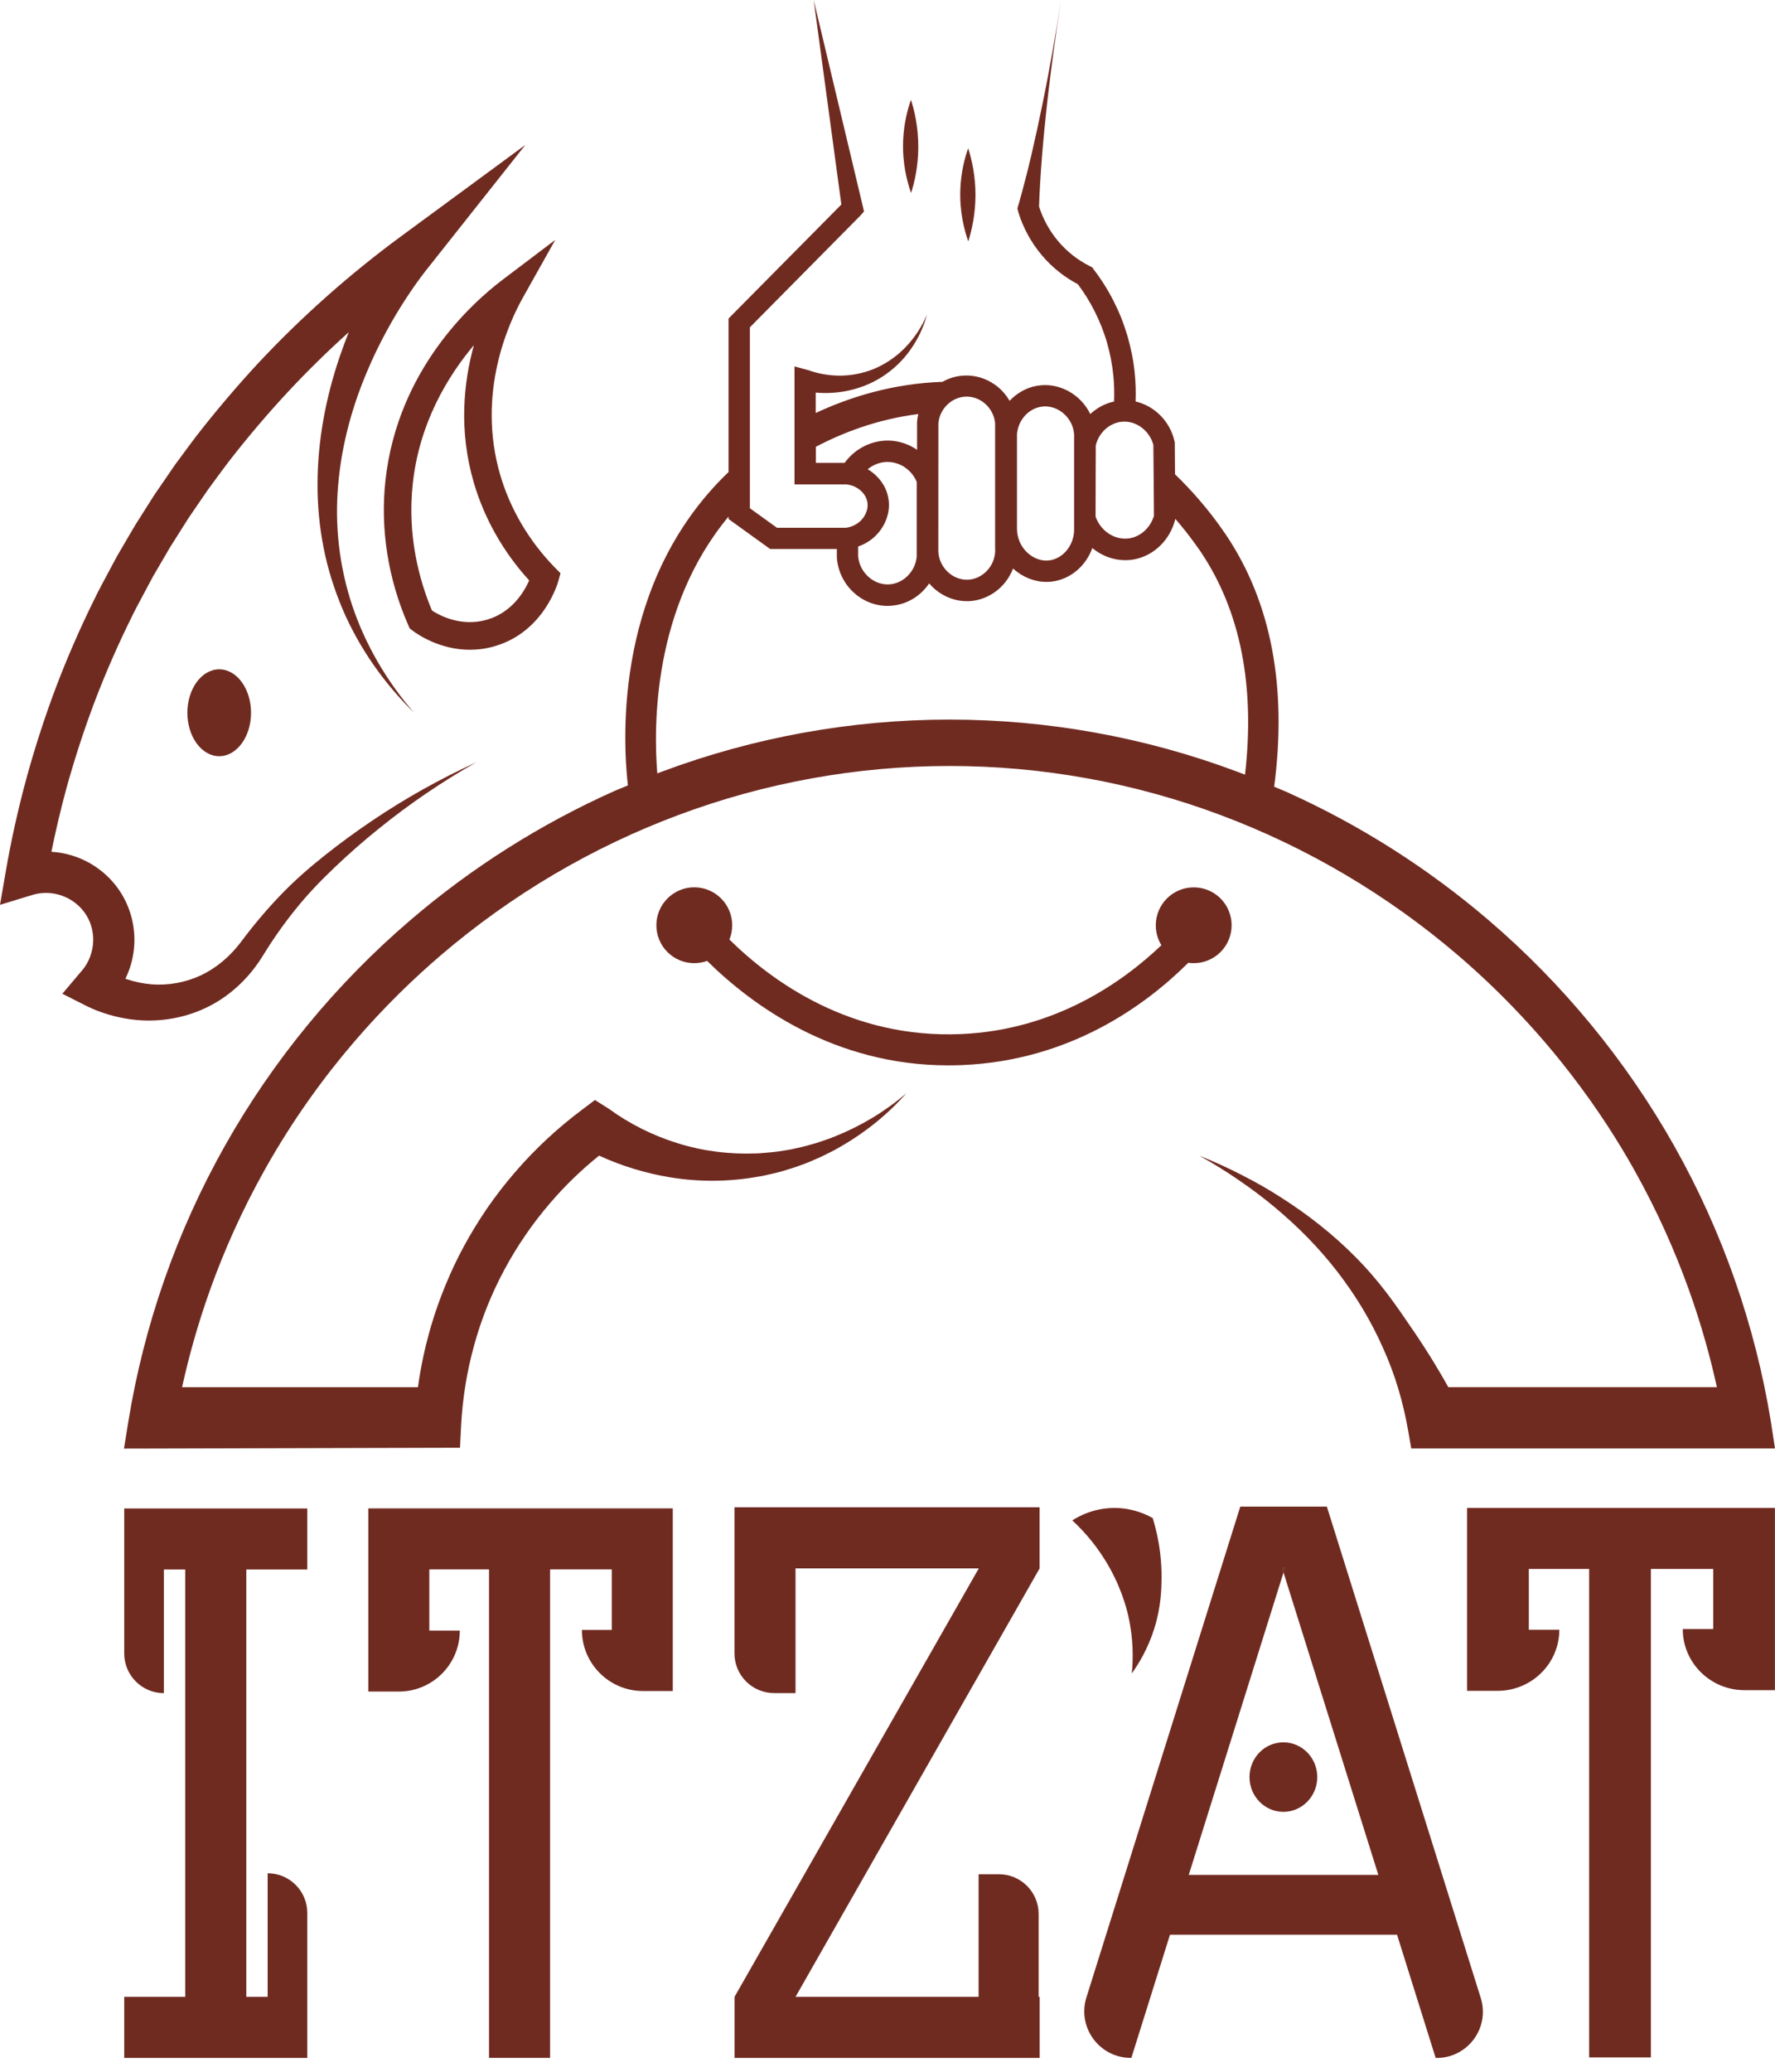 <svg width="120" height="140" viewBox="0 0 120 140" fill="none" xmlns="http://www.w3.org/2000/svg">
<path d="M78.528 106.646C78.52 107.374 78.499 108.575 78.034 110.059C77.605 111.415 76.986 112.429 76.516 113.082C76.612 112.121 76.632 110.779 76.287 109.236C76.167 108.691 75.772 107.107 74.662 105.349C73.918 104.168 73.111 103.312 72.492 102.742C72.903 102.476 73.992 101.861 75.489 101.902C76.641 101.935 77.501 102.343 77.93 102.584C78.445 104.251 78.537 105.681 78.528 106.646Z" fill="#702B21"/>
<path d="M16.651 106.06V134.938H18.094V126.586C19.574 126.586 20.775 127.787 20.775 129.267V139.067H8.398V134.938H12.523V106.06H11.08V114.416C9.6 114.416 8.398 113.215 8.398 111.731V101.935H20.775V106.06H16.651Z" fill="#702B21"/>
<path d="M45.484 101.935V114.271H43.467C42.328 114.271 41.297 113.809 40.549 113.061C39.8 112.313 39.339 111.282 39.339 110.142H41.359V106.055H37.189V139.062H33.061V106.055H29.024V110.184H31.086C31.086 112.462 29.24 114.308 26.962 114.308H24.9V101.931H45.484V101.935Z" fill="#702B21"/>
<path d="M119.996 101.894V114.213H117.934C116.782 114.213 115.743 113.751 114.986 113.003C114.229 112.254 113.764 111.223 113.764 110.084H115.826V106.022H111.61V139.029H107.436V106.022H103.357V110.13H105.419C105.419 112.408 103.553 114.258 101.245 114.258H99.183V101.898H119.996V101.894Z" fill="#702B21"/>
<path d="M70.284 105.985L53.782 134.938H66.159V126.652H67.531C69.015 126.652 70.217 127.854 70.217 129.338V134.938H70.288V139.067H49.658V134.938C55.162 125.289 60.667 115.635 66.172 105.985H53.782V114.412H52.339C50.855 114.412 49.654 113.211 49.654 111.727V101.856H70.284V105.985Z" fill="#702B21"/>
<path d="M86.872 105.96L86.777 106.263C86.748 106.16 86.714 106.06 86.681 105.96H86.872Z" fill="#702B21"/>
<path d="M89.704 101.811H83.85C80.383 112.861 76.915 123.921 73.448 134.976C72.812 137 74.325 139.058 76.445 139.062H76.487L79.098 130.739H94.448C95.317 133.516 96.19 136.289 97.059 139.067C97.071 139.067 97.088 139.067 97.1 139.067C99.221 139.087 100.742 137.029 100.106 135.009C96.643 123.941 93.171 112.874 89.704 101.811ZM80.366 126.698L86.773 106.263C86.744 106.159 86.711 106.06 86.677 105.96H86.869L86.773 106.263C88.91 113.073 91.047 119.888 93.184 126.698H80.366Z" fill="#702B21"/>
<path d="M89.055 120.087C89.055 121.384 88.028 122.436 86.764 122.436C85.5 122.436 84.473 121.384 84.473 120.087C84.473 118.79 85.496 117.738 86.764 117.738C88.028 117.738 89.055 118.79 89.055 120.087Z" fill="#702B21"/>
<path d="M86.872 105.96L86.777 106.263C86.748 106.16 86.714 106.06 86.681 105.96H86.872Z" fill="#702B21"/>
<path d="M83.264 62.526C83.264 63.939 82.117 65.087 80.699 65.087C80.574 65.087 80.454 65.078 80.333 65.062C77.456 67.926 72.359 71.656 65.087 71.972C64.759 71.984 64.435 71.993 64.11 71.993C56.427 71.993 50.893 67.98 47.804 64.933C47.53 65.033 47.239 65.087 46.935 65.087C45.522 65.087 44.374 63.939 44.374 62.526C44.374 61.112 45.522 59.96 46.935 59.96C48.349 59.96 49.501 61.108 49.501 62.526C49.501 62.867 49.434 63.195 49.313 63.49C52.245 66.376 57.57 70.205 64.996 69.876C71.286 69.602 75.855 66.409 78.516 63.873C78.275 63.482 78.138 63.02 78.138 62.53C78.138 61.116 79.281 59.965 80.699 59.965C82.117 59.96 83.264 61.108 83.264 62.526Z" fill="#702B21"/>
<path d="M37.514 38.354C35.764 36.562 34.483 34.387 33.81 32.067C32.221 26.584 34.363 21.865 35.36 20.094L37.539 16.21L33.988 18.896C31.876 20.493 26.883 25.004 26.06 32.45C25.698 35.734 26.23 39.119 27.602 42.249L27.702 42.47L27.893 42.615C28.23 42.869 29.727 43.908 31.764 43.908C32.284 43.908 32.845 43.842 33.431 43.671C36.774 42.711 37.714 39.393 37.751 39.252L37.892 38.736L37.514 38.354ZM32.912 41.879C31.182 42.374 29.723 41.597 29.203 41.256C28.372 39.273 27.511 36.237 27.91 32.65C28.359 28.583 30.251 25.449 32.038 23.324C31.348 25.819 30.999 29.053 32.022 32.583C32.729 35.015 34.017 37.298 35.776 39.223C35.448 39.967 34.62 41.389 32.912 41.879Z" fill="#702B21"/>
<path d="M25.191 55.437C27.415 53.936 29.76 52.631 32.184 51.52C29.864 52.834 27.665 54.335 25.607 55.998C24.575 56.83 23.582 57.699 22.63 58.609C21.669 59.52 20.771 60.455 19.96 61.474C19.142 62.484 18.401 63.553 17.72 64.663C16.95 65.897 15.882 66.991 14.572 67.76C13.263 68.525 11.745 68.941 10.203 68.962C9.434 68.974 8.664 68.887 7.92 68.712C7.172 68.537 6.453 68.288 5.733 67.922L4.216 67.153L5.409 65.739C5.65 65.482 5.85 65.191 5.999 64.871C6.145 64.55 6.241 64.21 6.282 63.856C6.361 63.153 6.203 62.434 5.837 61.848C5.476 61.258 4.906 60.792 4.245 60.547C3.584 60.297 2.844 60.272 2.174 60.48L0 61.145L0.387 58.904C0.753 56.776 1.226 54.664 1.792 52.577C2.366 50.494 3.031 48.431 3.796 46.411C4.565 44.39 5.434 42.403 6.394 40.466C6.627 39.979 6.885 39.501 7.139 39.027L7.904 37.597L8.723 36.196L9.134 35.497C9.276 35.264 9.421 35.04 9.567 34.811L10.435 33.443L11.354 32.105L11.812 31.435L12.294 30.783C12.618 30.346 12.934 29.91 13.263 29.481C14.589 27.773 15.99 26.126 17.458 24.538C20.414 21.382 23.661 18.505 27.141 15.948L35.518 9.791L29.082 17.915L29.078 17.919C28.251 18.942 27.477 20.077 26.779 21.241C26.085 22.409 25.453 23.623 24.916 24.875C23.827 27.373 23.095 30.038 22.863 32.766C22.621 35.489 22.933 38.275 23.81 40.91C24.688 43.546 26.13 46.008 27.976 48.145C25.964 46.17 24.289 43.804 23.158 41.16C22.601 39.838 22.16 38.458 21.881 37.036C21.599 35.614 21.461 34.163 21.466 32.708C21.474 29.797 22.018 26.887 22.958 24.126C23.149 23.561 23.357 23 23.578 22.447C22.16 23.723 20.792 25.062 19.491 26.455C18.081 27.972 16.738 29.552 15.466 31.19C15.15 31.602 14.847 32.022 14.539 32.437L14.078 33.065L13.637 33.705L12.76 34.986L11.928 36.3C11.791 36.52 11.649 36.736 11.512 36.957L11.121 37.626L10.336 38.969L9.608 40.333C9.363 40.79 9.118 41.243 8.893 41.713C7.974 43.567 7.143 45.467 6.403 47.405C5.671 49.342 5.031 51.317 4.478 53.312C4.099 54.718 3.763 56.136 3.476 57.562C4.07 57.595 4.656 57.719 5.209 57.927C6.436 58.38 7.517 59.258 8.207 60.385C8.901 61.507 9.197 62.862 9.051 64.164C8.976 64.85 8.781 65.519 8.477 66.139C8.519 66.151 8.56 66.168 8.602 66.18C9.138 66.359 9.7 66.471 10.261 66.517C11.379 66.6 12.539 66.396 13.579 65.91C14.618 65.419 15.545 64.638 16.273 63.677C17.088 62.584 17.965 61.532 18.909 60.547C19.848 59.557 20.888 58.651 21.935 57.819C22.991 56.979 24.076 56.185 25.191 55.437Z" fill="#702B21"/>
<path d="M16.971 48.166C16.971 49.787 16.007 51.101 14.822 51.101C13.633 51.101 12.668 49.787 12.668 48.166C12.668 46.544 13.633 45.23 14.822 45.23C16.011 45.23 16.971 46.544 16.971 48.166Z" fill="#702B21"/>
<path d="M55.629 37.331L55.529 37.335C55.541 37.335 55.558 37.331 55.571 37.331H55.629Z" fill="#702B21"/>
<path d="M55.628 33.643H55.591C55.578 33.643 55.57 33.643 55.557 33.639L55.628 33.643Z" fill="#702B21"/>
<path d="M65.461 16.314C65.191 15.545 64.859 14.298 64.925 12.751C64.975 11.612 65.22 10.677 65.453 10.016C65.69 10.756 65.952 11.862 65.948 13.217C65.94 14.518 65.69 15.587 65.461 16.314Z" fill="#702B21"/>
<path d="M61.594 13.042C61.324 12.273 60.992 11.026 61.058 9.479C61.108 8.34 61.353 7.405 61.586 6.744C61.823 7.484 62.085 8.59 62.081 9.945C62.077 11.246 61.827 12.315 61.594 13.042Z" fill="#702B21"/>
<path d="M119.721 96.065C118.657 89.533 116.433 83.189 113.182 77.426C109.93 71.664 105.66 66.48 100.638 62.181C96.531 58.667 91.928 55.74 87.001 53.525C86.714 53.404 86.428 53.283 86.141 53.163C87.026 46.415 85.937 40.699 82.898 36.163C82.86 36.113 82.673 35.83 82.378 35.422C81.663 34.441 80.686 33.252 79.439 32.051L79.422 29.901L79.405 29.822C79.094 28.45 78.042 27.427 76.774 27.132C76.799 26.5 76.778 25.864 76.716 25.228C76.632 24.38 76.466 23.544 76.229 22.725C76.109 22.318 75.971 21.91 75.817 21.515C75.659 21.12 75.481 20.734 75.289 20.351C74.903 19.59 74.45 18.871 73.93 18.194L73.83 18.061L73.68 17.986C73.269 17.778 72.878 17.532 72.516 17.246C72.155 16.959 71.822 16.639 71.527 16.285C70.953 15.603 70.516 14.805 70.246 13.957C70.251 13.732 70.263 13.516 70.271 13.292L70.317 12.398C70.35 11.803 70.396 11.209 70.442 10.614C70.533 9.425 70.654 8.244 70.783 7.055C70.912 5.875 71.065 4.698 71.219 3.517L71.469 1.754L71.735 0.004L71.452 1.763L71.148 3.521C70.936 4.69 70.72 5.858 70.479 7.022C70.242 8.19 69.989 9.35 69.718 10.514C69.581 11.097 69.44 11.675 69.286 12.252L69.057 13.117C68.974 13.408 68.899 13.695 68.812 13.978L68.783 14.073L68.833 14.298V14.302C69.157 15.37 69.698 16.372 70.417 17.229C70.774 17.653 71.178 18.048 71.618 18.393C72.009 18.701 72.433 18.975 72.874 19.212C73.298 19.782 73.676 20.385 73.996 21.021C74.167 21.357 74.325 21.707 74.466 22.064C74.603 22.418 74.732 22.779 74.836 23.141C75.048 23.877 75.194 24.625 75.269 25.386C75.327 25.968 75.339 26.55 75.319 27.132C74.712 27.261 74.163 27.561 73.718 27.972C73.714 27.976 73.714 27.976 73.71 27.98C73.705 27.976 73.705 27.972 73.701 27.964C73.493 27.54 73.198 27.157 72.828 26.841C72.138 26.255 71.244 25.956 70.375 26.035C69.976 26.068 69.598 26.176 69.253 26.346C69.182 26.38 69.111 26.417 69.041 26.459C68.75 26.629 68.484 26.837 68.255 27.087C68.043 26.721 67.768 26.396 67.444 26.134C67.378 26.076 67.307 26.022 67.232 25.977C66.65 25.569 65.943 25.345 65.191 25.378C64.659 25.403 64.16 25.548 63.719 25.802C60.335 25.918 57.42 26.845 55.146 27.91V26.529C55.782 26.588 56.422 26.559 57.046 26.455C57.965 26.297 58.846 25.968 59.615 25.478C60.385 24.983 61.05 24.351 61.557 23.623C62.068 22.904 62.447 22.098 62.667 21.262C62.334 22.056 61.856 22.788 61.278 23.399C60.705 24.018 60.014 24.505 59.275 24.846C58.534 25.182 57.732 25.357 56.938 25.382C56.148 25.403 55.354 25.27 54.626 25.008L53.712 24.762V32.733H57.204C57.196 32.728 57.187 32.728 57.179 32.728L57.237 32.733H57.208C57.595 32.77 57.965 32.936 58.235 33.198C58.372 33.331 58.484 33.485 58.555 33.651C58.626 33.818 58.659 33.984 58.655 34.163C58.651 34.512 58.48 34.89 58.206 35.169C57.94 35.439 57.578 35.61 57.196 35.664H57.241L57.162 35.668C57.171 35.668 57.187 35.668 57.196 35.664H52.527L50.697 34.346V22.118L58.139 14.597L58.41 14.294L58.339 13.974C57.229 9.317 56.119 4.656 55.009 0C55.632 4.607 56.256 9.213 56.88 13.82L49.463 21.312L49.255 21.524V31.897C41.555 39.26 42.083 49.87 42.449 53.075C42.158 53.196 41.871 53.312 41.58 53.433C36.582 55.662 31.905 58.613 27.752 62.172C22.725 66.471 18.455 71.656 15.208 77.422C11.957 83.185 9.737 89.529 8.677 96.061L8.382 97.89L10.236 97.886L29.606 97.836L31.099 97.832L31.173 96.343C31.269 94.506 31.564 92.676 32.055 90.905C32.541 89.134 33.231 87.417 34.1 85.8C34.533 84.989 35.015 84.207 35.535 83.447C36.054 82.69 36.62 81.962 37.218 81.268C38.212 80.108 39.314 79.048 40.503 78.092C42.037 78.798 43.65 79.285 45.288 79.555C47.292 79.888 49.338 79.863 51.3 79.505C51.545 79.472 51.787 79.41 52.028 79.356C52.269 79.297 52.514 79.252 52.747 79.185C53.221 79.035 53.699 78.911 54.161 78.728C54.626 78.57 55.071 78.362 55.52 78.166C55.961 77.95 56.397 77.742 56.817 77.489C58.505 76.524 60.019 75.298 61.278 73.876C59.832 75.115 58.198 76.092 56.472 76.782C56.044 76.965 55.599 77.102 55.163 77.248C54.718 77.372 54.277 77.505 53.824 77.593C53.379 77.705 52.922 77.759 52.473 77.83C52.248 77.863 52.02 77.871 51.791 77.896C51.566 77.913 51.338 77.942 51.109 77.942C49.296 78.013 47.5 77.784 45.808 77.252C44.116 76.728 42.524 75.926 41.135 74.907H41.131L40.22 74.333L39.36 74.982C37.705 76.221 36.179 77.634 34.828 79.202C34.154 79.983 33.518 80.802 32.928 81.655C32.35 82.511 31.801 83.392 31.315 84.307C30.072 86.631 29.386 88.71 29.012 90.065C28.75 91.013 28.459 92.257 28.255 93.741C22.941 93.741 17.628 93.741 12.31 93.741C13.134 89.991 14.714 84.698 17.944 78.965C21.673 72.342 26.176 67.656 29.793 64.559C34.541 60.493 40 57.262 45.854 55.08C51.703 52.889 57.944 51.762 64.189 51.762C70.429 51.758 76.674 52.884 82.524 55.08C88.373 57.266 93.832 60.497 98.58 64.563C104.866 69.951 108.538 75.605 110.433 78.965C113.66 84.694 115.248 89.982 116.071 93.737C110.018 93.737 103.968 93.737 97.915 93.737C97.387 92.789 96.609 91.475 95.582 89.966C94.331 88.128 93.308 86.619 91.595 84.898C90.09 83.384 88.415 82.075 86.644 80.944C85.762 80.37 84.852 79.859 83.921 79.385C82.993 78.911 82.046 78.478 81.081 78.096C81.983 78.599 82.869 79.139 83.717 79.726C84.569 80.308 85.397 80.923 86.178 81.58C87.75 82.889 89.188 84.345 90.419 85.945C91.65 87.538 92.689 89.255 93.487 91.063C94.31 92.859 94.863 94.759 95.2 96.68L95.408 97.882H120L119.721 96.065ZM74.075 31.489L74.08 30.5V30.101C74.196 29.602 74.487 29.174 74.87 28.883C74.948 28.824 75.032 28.77 75.119 28.725C75.335 28.604 75.576 28.525 75.826 28.5C76.786 28.4 77.718 29.086 77.975 30.072L77.979 30.745L77.984 31.169L78.004 33.518L78.013 34.845V34.857C77.772 35.668 77.098 36.275 76.32 36.383C75.356 36.512 74.408 35.884 74.067 34.911L74.075 31.489ZM68.754 29.352C68.758 29.261 68.77 29.174 68.791 29.09C68.837 28.841 68.928 28.612 69.057 28.404C69.369 27.885 69.901 27.523 70.508 27.469C70.995 27.427 71.502 27.594 71.897 27.935C72.321 28.301 72.579 28.804 72.616 29.361V35.709C72.653 36.794 71.888 37.763 70.916 37.871C70.417 37.929 69.889 37.742 69.469 37.36C69.003 36.936 68.745 36.329 68.754 35.689V29.352ZM63.436 37.048L63.44 28.604C63.444 28.567 63.449 28.533 63.453 28.496C63.486 28.263 63.557 28.047 63.665 27.847C63.981 27.253 64.588 26.837 65.266 26.804C66.085 26.766 66.82 27.278 67.128 28.018C67.207 28.201 67.257 28.396 67.274 28.6V37.007L67.278 37.052C67.307 37.601 67.124 38.129 66.75 38.541C66.4 38.927 65.922 39.156 65.432 39.177C64.92 39.193 64.401 38.986 64.018 38.591C63.611 38.183 63.403 37.618 63.436 37.048ZM57.1 31.277H55.158V30.192C56.959 29.244 59.312 28.33 62.081 27.98C62.039 28.155 62.01 28.334 61.998 28.521V30.396C61.49 30.047 60.896 29.831 60.272 29.781C59.021 29.689 57.828 30.28 57.1 31.277ZM58.015 36.932C58.468 36.774 58.892 36.516 59.233 36.167C59.74 35.655 60.081 34.944 60.098 34.179C60.106 33.797 60.027 33.406 59.877 33.061C59.728 32.712 59.503 32.404 59.241 32.151C59.062 31.98 58.867 31.83 58.659 31.71C59.079 31.365 59.611 31.178 60.16 31.223C60.954 31.286 61.657 31.805 61.977 32.566V37.593C61.898 38.595 61.091 39.422 60.131 39.489C59.075 39.559 58.11 38.694 58.015 37.593V36.932ZM84.17 52.348C83.991 52.277 83.812 52.211 83.634 52.144C77.435 49.82 70.812 48.623 64.197 48.627C57.574 48.623 50.955 49.824 44.76 52.14C44.652 52.178 44.544 52.219 44.436 52.261C44.178 49.072 44.133 41.06 49.255 34.907V35.073L49.521 35.264L49.554 35.289L51.874 36.961L52.065 37.098H56.576V37.68C56.709 39.522 58.227 40.944 60.006 40.944C60.077 40.944 60.152 40.94 60.227 40.935C61.299 40.865 62.239 40.283 62.817 39.422C62.871 39.484 62.929 39.547 62.987 39.609C63.627 40.258 64.484 40.624 65.365 40.624H65.49C66.363 40.59 67.215 40.183 67.818 39.514C68.114 39.185 68.338 38.811 68.492 38.416C68.496 38.416 68.496 38.42 68.496 38.424C69.136 39.006 69.939 39.322 70.745 39.322C70.858 39.322 70.961 39.314 71.074 39.306C72.358 39.164 73.41 38.25 73.847 37.036C74.475 37.555 75.26 37.855 76.071 37.855C76.217 37.855 76.362 37.846 76.512 37.826C77.58 37.684 78.524 37.011 79.064 36.059C79.227 35.776 79.351 35.472 79.439 35.144L79.46 35.065C79.95 35.63 80.37 36.167 80.719 36.645C80.998 37.023 81.172 37.285 81.193 37.314C83.858 41.293 84.86 46.353 84.17 52.348Z" fill="#702B21"/>
</svg>
